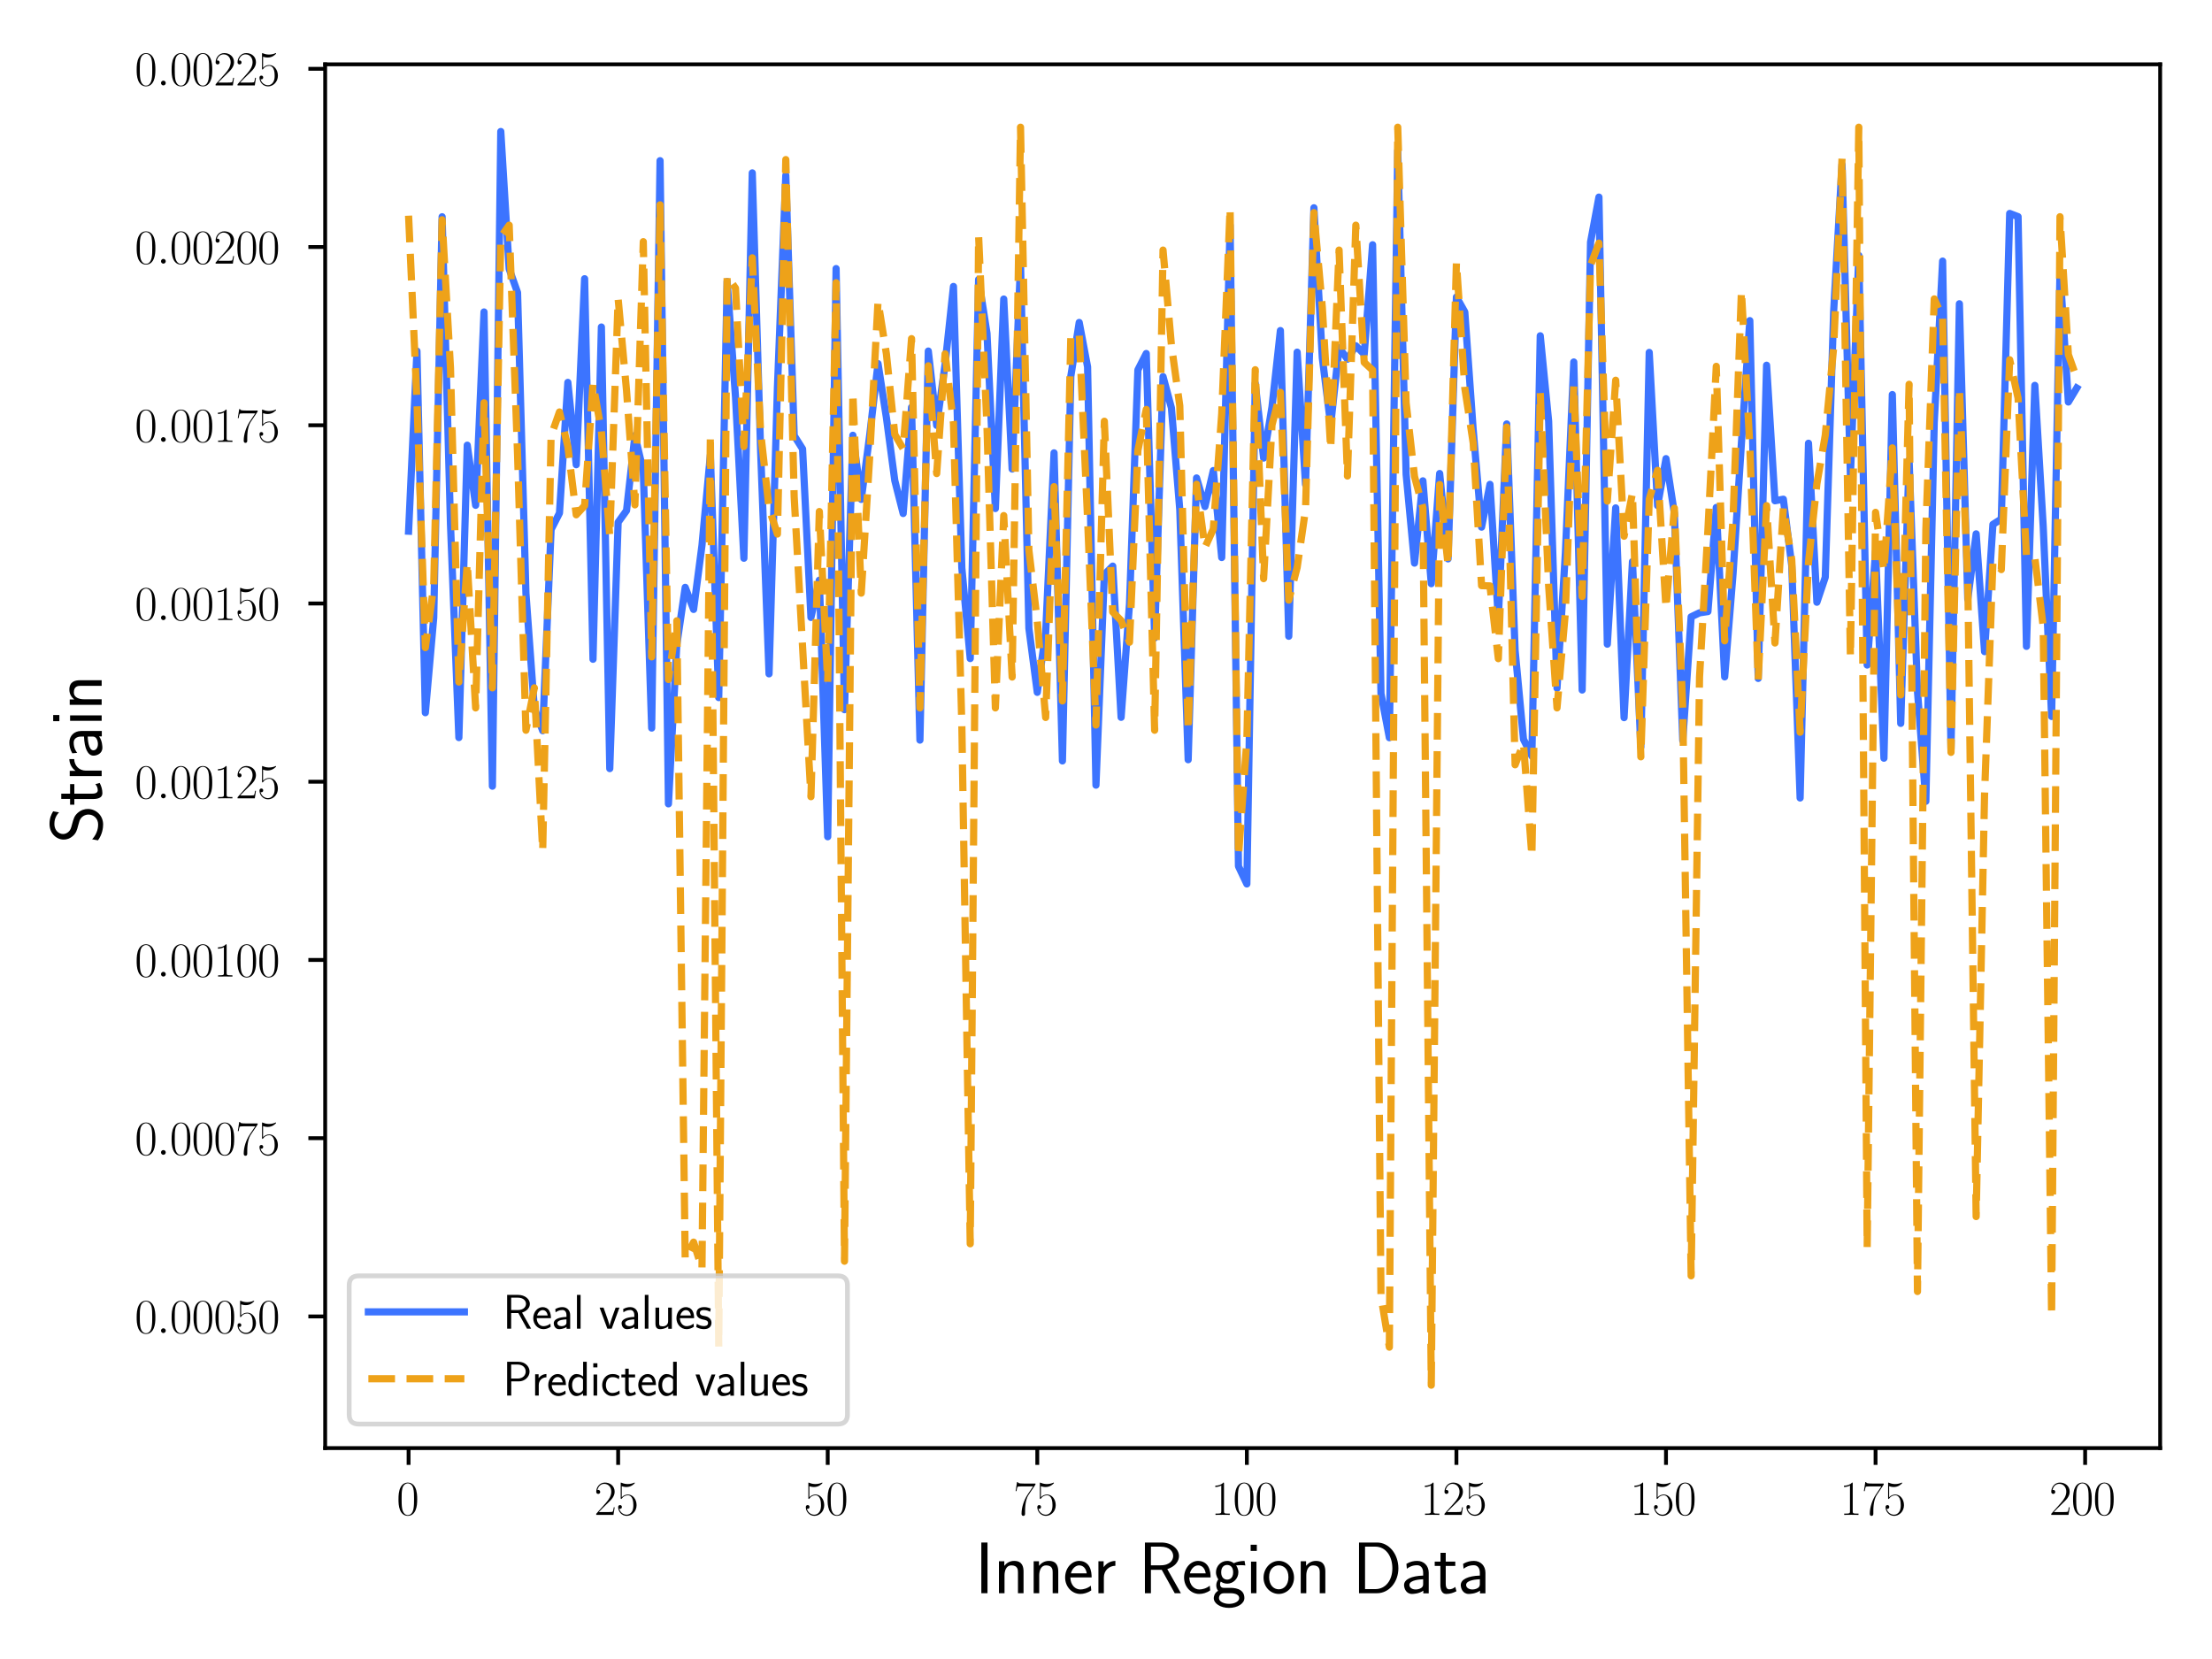 <?xml version="1.0" encoding="utf-8" standalone="no"?>
<!DOCTYPE svg PUBLIC "-//W3C//DTD SVG 1.1//EN"
  "http://www.w3.org/Graphics/SVG/1.1/DTD/svg11.dtd">
<svg xmlns:xlink="http://www.w3.org/1999/xlink" width="460.8pt" height="345.6pt" viewBox="0 0 460.8 345.6" xmlns="http://www.w3.org/2000/svg" version="1.1">
 <defs>
  <style type="text/css">*{stroke-linejoin: round; stroke-linecap: butt}</style>
 </defs>
 <g id="figure_1">
  <g id="patch_1">
   <path d="M 0 345.6 
L 460.8 345.6 
L 460.8 0 
L 0 0 
z
" style="fill: #ffffff"/>
  </g>
  <g id="axes_1">
   <g id="patch_2">
    <path d="M 67.739 301.661 
L 450 301.661 
L 450 13.396 
L 67.739 13.396 
z
" style="fill: #ffffff"/>
   </g>
   <g id="matplotlib.axis_1">
    <g id="xtick_1">
     <g id="line2d_1">
      <defs>
       <path id="mf8e18a004e" d="M 0 0 
L 0 3.5 
" style="stroke: #000000; stroke-width: 0.8"/>
      </defs>
      <g>
       <use xlink:href="#mf8e18a004e" x="85.114" y="301.661" style="stroke: #000000; stroke-width: 0.8"/>
      </g>
     </g>
     <g id="text_1">
      <!-- $\mathdefault{0}$ -->
      <g transform="translate(82.624 315.579)scale(0.1 -0.1)">
       <defs>
        <path id="CMR17-30" d="M 2688 2038 
C 2688 2430 2682 3099 2413 3613 
C 2176 4063 1798 4224 1466 4224 
C 1158 4224 768 4082 525 3620 
C 269 3137 243 2539 243 2038 
C 243 1671 250 1112 448 623 
C 723 -39 1216 -128 1466 -128 
C 1760 -128 2208 -7 2470 604 
C 2662 1048 2688 1568 2688 2038 
z
M 1466 -26 
C 1056 -26 813 328 723 816 
C 653 1196 653 1749 653 2109 
C 653 2604 653 3015 736 3407 
C 858 3954 1216 4121 1466 4121 
C 1728 4121 2067 3947 2189 3420 
C 2272 3054 2278 2623 2278 2109 
C 2278 1691 2278 1176 2202 797 
C 2067 96 1690 -26 1466 -26 
z
" transform="scale(0.016)"/>
       </defs>
       <use xlink:href="#CMR17-30" transform="scale(0.996)"/>
      </g>
     </g>
    </g>
    <g id="xtick_2">
     <g id="line2d_2">
      <g>
       <use xlink:href="#mf8e18a004e" x="128.771" y="301.661" style="stroke: #000000; stroke-width: 0.8"/>
      </g>
     </g>
     <g id="text_2">
      <!-- $\mathdefault{25}$ -->
      <g transform="translate(123.79 315.579)scale(0.1 -0.1)">
       <defs>
        <path id="CMR17-32" d="M 2669 990 
L 2554 990 
C 2490 537 2438 460 2413 422 
C 2381 371 1920 371 1830 371 
L 602 371 
C 832 620 1280 1073 1824 1596 
C 2214 1966 2669 2400 2669 3033 
C 2669 3788 2067 4224 1395 4224 
C 691 4224 262 3603 262 3027 
C 262 2777 448 2745 525 2745 
C 589 2745 781 2783 781 3007 
C 781 3206 614 3264 525 3264 
C 486 3264 448 3257 422 3244 
C 544 3788 915 4057 1306 4057 
C 1862 4057 2227 3616 2227 3033 
C 2227 2477 1901 1998 1536 1583 
L 262 147 
L 262 0 
L 2515 0 
L 2669 990 
z
" transform="scale(0.016)"/>
        <path id="CMR17-35" d="M 730 3750 
C 794 3724 1056 3641 1325 3641 
C 1920 3641 2246 3961 2432 4140 
C 2432 4191 2432 4224 2394 4224 
C 2387 4224 2374 4224 2323 4198 
C 2099 4102 1837 4032 1517 4032 
C 1325 4032 1037 4055 723 4191 
C 653 4224 640 4224 634 4224 
C 602 4224 595 4217 595 4090 
L 595 2231 
C 595 2113 595 2080 659 2080 
C 691 2080 704 2093 736 2139 
C 941 2435 1222 2560 1542 2560 
C 1766 2560 2246 2415 2246 1293 
C 2246 1087 2246 716 2054 422 
C 1894 159 1645 25 1370 25 
C 947 25 518 319 403 812 
C 429 806 480 793 506 793 
C 589 793 749 838 749 1036 
C 749 1209 627 1280 506 1280 
C 358 1280 262 1190 262 1011 
C 262 454 704 -128 1382 -128 
C 2042 -128 2669 441 2669 1267 
C 2669 2054 2170 2662 1549 2662 
C 1222 2662 947 2540 730 2304 
L 730 3750 
z
" transform="scale(0.016)"/>
       </defs>
       <use xlink:href="#CMR17-32" transform="scale(0.996)"/>
       <use xlink:href="#CMR17-35" transform="translate(45.69 0)scale(0.996)"/>
      </g>
     </g>
    </g>
    <g id="xtick_3">
     <g id="line2d_3">
      <g>
       <use xlink:href="#mf8e18a004e" x="172.428" y="301.661" style="stroke: #000000; stroke-width: 0.8"/>
      </g>
     </g>
     <g id="text_3">
      <!-- $\mathdefault{50}$ -->
      <g transform="translate(167.447 315.579)scale(0.1 -0.1)">
       <use xlink:href="#CMR17-35" transform="scale(0.996)"/>
       <use xlink:href="#CMR17-30" transform="translate(45.69 0)scale(0.996)"/>
      </g>
     </g>
    </g>
    <g id="xtick_4">
     <g id="line2d_4">
      <g>
       <use xlink:href="#mf8e18a004e" x="216.086" y="301.661" style="stroke: #000000; stroke-width: 0.8"/>
      </g>
     </g>
     <g id="text_4">
      <!-- $\mathdefault{75}$ -->
      <g transform="translate(211.104 315.579)scale(0.1 -0.1)">
       <defs>
        <path id="CMR17-37" d="M 2886 3955 
L 2886 4096 
L 1382 4096 
C 634 4096 621 4166 595 4288 
L 480 4288 
L 294 3104 
L 410 3104 
C 429 3226 474 3552 550 3673 
C 589 3724 1062 3724 1171 3724 
L 2579 3724 
L 1869 2670 
C 1395 1961 1069 1003 1069 166 
C 1069 89 1069 -128 1299 -128 
C 1530 -128 1530 89 1530 172 
L 1530 466 
C 1530 1514 1709 2204 2003 2644 
L 2886 3955 
z
" transform="scale(0.016)"/>
       </defs>
       <use xlink:href="#CMR17-37" transform="scale(0.996)"/>
       <use xlink:href="#CMR17-35" transform="translate(45.69 0)scale(0.996)"/>
      </g>
     </g>
    </g>
    <g id="xtick_5">
     <g id="line2d_5">
      <g>
       <use xlink:href="#mf8e18a004e" x="259.743" y="301.661" style="stroke: #000000; stroke-width: 0.8"/>
      </g>
     </g>
     <g id="text_5">
      <!-- $\mathdefault{100}$ -->
      <g transform="translate(252.271 315.579)scale(0.1 -0.1)">
       <defs>
        <path id="CMR17-31" d="M 1702 4083 
C 1702 4217 1696 4224 1606 4224 
C 1357 3927 979 3833 621 3820 
C 602 3820 570 3820 563 3808 
C 557 3795 557 3782 557 3648 
C 755 3648 1088 3686 1344 3839 
L 1344 467 
C 1344 243 1331 166 781 166 
L 589 166 
L 589 0 
C 896 6 1216 12 1523 12 
C 1830 12 2150 6 2458 0 
L 2458 166 
L 2266 166 
C 1715 166 1702 236 1702 467 
L 1702 4083 
z
" transform="scale(0.016)"/>
       </defs>
       <use xlink:href="#CMR17-31" transform="scale(0.996)"/>
       <use xlink:href="#CMR17-30" transform="translate(45.69 0)scale(0.996)"/>
       <use xlink:href="#CMR17-30" transform="translate(91.381 0)scale(0.996)"/>
      </g>
     </g>
    </g>
    <g id="xtick_6">
     <g id="line2d_6">
      <g>
       <use xlink:href="#mf8e18a004e" x="303.4" y="301.661" style="stroke: #000000; stroke-width: 0.8"/>
      </g>
     </g>
     <g id="text_6">
      <!-- $\mathdefault{125}$ -->
      <g transform="translate(295.928 315.579)scale(0.1 -0.1)">
       <use xlink:href="#CMR17-31" transform="scale(0.996)"/>
       <use xlink:href="#CMR17-32" transform="translate(45.69 0)scale(0.996)"/>
       <use xlink:href="#CMR17-35" transform="translate(91.381 0)scale(0.996)"/>
      </g>
     </g>
    </g>
    <g id="xtick_7">
     <g id="line2d_7">
      <g>
       <use xlink:href="#mf8e18a004e" x="347.057" y="301.661" style="stroke: #000000; stroke-width: 0.8"/>
      </g>
     </g>
     <g id="text_7">
      <!-- $\mathdefault{150}$ -->
      <g transform="translate(339.585 315.579)scale(0.1 -0.1)">
       <use xlink:href="#CMR17-31" transform="scale(0.996)"/>
       <use xlink:href="#CMR17-35" transform="translate(45.69 0)scale(0.996)"/>
       <use xlink:href="#CMR17-30" transform="translate(91.381 0)scale(0.996)"/>
      </g>
     </g>
    </g>
    <g id="xtick_8">
     <g id="line2d_8">
      <g>
       <use xlink:href="#mf8e18a004e" x="390.714" y="301.661" style="stroke: #000000; stroke-width: 0.8"/>
      </g>
     </g>
     <g id="text_8">
      <!-- $\mathdefault{175}$ -->
      <g transform="translate(383.242 315.579)scale(0.1 -0.1)">
       <use xlink:href="#CMR17-31" transform="scale(0.996)"/>
       <use xlink:href="#CMR17-37" transform="translate(45.69 0)scale(0.996)"/>
       <use xlink:href="#CMR17-35" transform="translate(91.381 0)scale(0.996)"/>
      </g>
     </g>
    </g>
    <g id="xtick_9">
     <g id="line2d_9">
      <g>
       <use xlink:href="#mf8e18a004e" x="434.371" y="301.661" style="stroke: #000000; stroke-width: 0.8"/>
      </g>
     </g>
     <g id="text_9">
      <!-- $\mathdefault{200}$ -->
      <g transform="translate(426.899 315.579)scale(0.1 -0.1)">
       <use xlink:href="#CMR17-32" transform="scale(0.996)"/>
       <use xlink:href="#CMR17-30" transform="translate(45.69 0)scale(0.996)"/>
       <use xlink:href="#CMR17-30" transform="translate(91.381 0)scale(0.996)"/>
      </g>
     </g>
    </g>
    <g id="text_10">
     <!-- Inner Region Data -->
     <g transform="translate(203.098 331.894)scale(0.15 -0.15)">
      <defs>
       <path id="CMSS17-49" d="M 1094 4416 
L 557 4416 
L 557 0 
L 1094 0 
L 1094 4416 
z
" transform="scale(0.016)"/>
       <path id="CMSS17-6e" d="M 2618 1878 
C 2618 2283 2522 2816 1798 2816 
C 1389 2816 1120 2604 941 2386 
L 941 2783 
L 474 2783 
L 474 0 
L 960 0 
L 960 1556 
C 960 1962 1114 2425 1549 2425 
C 2112 2425 2131 2045 2131 1826 
L 2131 0 
L 2618 0 
L 2618 1878 
z
" transform="scale(0.016)"/>
       <path id="CMSS17-65" d="M 2502 1375 
C 2502 1587 2490 2001 2285 2347 
C 2061 2713 1696 2816 1421 2816 
C 755 2816 192 2184 192 1363 
C 192 579 774 -64 1510 -64 
C 1798 -64 2150 19 2470 249 
C 2470 275 2458 414 2451 421 
C 2451 433 2432 629 2432 655 
C 2125 408 1773 326 1517 326 
C 1107 326 666 667 646 1375 
L 2502 1375 
z
M 698 1728 
C 781 2086 1062 2425 1421 2425 
C 1517 2425 1965 2412 2080 1728 
L 698 1728 
z
" transform="scale(0.016)"/>
       <path id="CMSS17-72" d="M 954 1369 
C 954 1974 1395 2379 1958 2392 
L 1958 2816 
C 1549 2809 1165 2604 934 2270 
L 934 2783 
L 480 2783 
L 480 0 
L 954 0 
L 954 1369 
z
" transform="scale(0.016)"/>
       <path id="CMSS17-52" d="M 2522 2099 
L 2534 2105 
C 3533 2450 3539 3125 3539 3244 
C 3539 3838 2925 4416 2003 4416 
L 570 4416 
L 570 0 
L 1094 0 
L 1094 2041 
L 2035 2041 
L 3168 0 
L 3706 0 
L 2522 2099 
z
M 1094 2432 
L 1094 4057 
L 1933 4057 
C 2746 4057 3034 3607 3034 3244 
C 3034 2907 2778 2432 1933 2432 
L 1094 2432 
z
" transform="scale(0.016)"/>
       <path id="CMSS17-67" d="M 2848 2816 
C 2483 2809 2170 2739 1914 2617 
C 1702 2783 1485 2816 1338 2816 
C 781 2816 358 2356 358 1824 
C 358 1481 550 1222 563 1209 
C 448 1049 384 876 384 684 
C 384 460 474 300 544 211 
C 211 6 166 -308 166 -429 
C 166 -896 749 -1280 1498 -1280 
C 2253 -1280 2835 -896 2835 -423 
C 2835 460 1856 467 1587 467 
L 1069 467 
C 973 467 717 467 717 793 
C 717 921 774 1004 781 1011 
C 877 940 1075 832 1338 832 
C 1869 832 2310 1279 2310 1824 
C 2310 2128 2170 2349 2112 2425 
L 2131 2425 
C 2150 2425 2419 2444 2515 2444 
C 2720 2444 2739 2438 2918 2419 
L 2848 2816 
z
M 1338 1184 
C 1120 1184 813 1317 813 1824 
C 813 2375 1165 2463 1331 2463 
C 1549 2463 1856 2330 1856 1824 
C 1856 1272 1504 1184 1338 1184 
z
M 1581 0 
C 1734 0 2381 0 2381 -436 
C 2381 -711 1984 -928 1504 -928 
C 1018 -928 621 -717 621 -429 
C 621 -397 621 0 1062 0 
L 1581 0 
z
" transform="scale(0.016)"/>
       <path id="CMSS17-69" d="M 979 4224 
L 442 4224 
L 442 3686 
L 979 3686 
L 979 4224 
z
M 947 2752 
L 474 2752 
L 474 0 
L 947 0 
L 947 2752 
z
" transform="scale(0.016)"/>
       <path id="CMSS17-6f" d="M 2829 1356 
C 2829 2175 2221 2816 1504 2816 
C 768 2816 173 2156 173 1356 
C 173 544 787 -64 1498 -64 
C 2227 -64 2829 563 2829 1356 
z
M 1504 339 
C 1050 339 659 710 659 1407 
C 659 2150 1114 2425 1498 2425 
C 1914 2425 2342 2124 2342 1407 
C 2342 684 1926 339 1504 339 
z
" transform="scale(0.016)"/>
       <path id="CMSS17-44" d="M 570 4416 
L 570 0 
L 2144 0 
C 3194 0 4000 981 4000 2169 
C 4000 3396 3194 4416 2144 4416 
L 570 4416 
z
M 1094 358 
L 1094 4057 
L 2003 4057 
C 2861 4057 3475 3275 3475 2169 
C 3475 1108 2867 358 2003 358 
L 1094 358 
z
" transform="scale(0.016)"/>
       <path id="CMSS17-61" d="M 2406 1789 
C 2406 2399 1978 2816 1402 2816 
C 1120 2816 813 2764 461 2559 
L 499 2133 
C 659 2250 934 2438 1395 2438 
C 1722 2438 1920 2185 1920 1782 
L 1920 1536 
C 896 1504 256 1209 256 711 
C 256 452 416 -64 947 -64 
C 1043 -64 1562 -52 1933 224 
L 1933 -13 
L 2406 -13 
L 2406 1789 
z
M 1920 824 
C 1920 711 1920 559 1728 446 
C 1562 339 1350 326 1261 326 
C 941 326 723 503 723 723 
C 723 1165 1722 1209 1920 1216 
L 1920 824 
z
" transform="scale(0.016)"/>
       <path id="CMSS17-74" d="M 1069 2380 
L 1901 2380 
L 1901 2752 
L 1069 2752 
L 1069 3520 
L 614 3520 
L 614 2752 
L 109 2752 
L 109 2380 
L 602 2380 
L 602 751 
C 602 384 685 -64 1107 -64 
C 1427 -64 1722 25 2003 172 
L 1901 551 
C 1747 416 1562 339 1363 339 
C 1082 339 1069 699 1069 860 
L 1069 2380 
z
" transform="scale(0.016)"/>
      </defs>
      <use xlink:href="#CMSS17-49" transform="scale(0.996)"/>
      <use xlink:href="#CMSS17-6e" transform="translate(25.784 0)scale(0.996)"/>
      <use xlink:href="#CMSS17-6e" transform="translate(73.989 0)scale(0.996)"/>
      <use xlink:href="#CMSS17-65" transform="translate(122.194 0)scale(0.996)"/>
      <use xlink:href="#CMSS17-72" transform="translate(163.833 0)scale(0.996)"/>
      <use xlink:href="#CMSS17-52" transform="translate(226.972 0)scale(0.996)"/>
      <use xlink:href="#CMSS17-65" transform="translate(287.388 0)scale(0.996)"/>
      <use xlink:href="#CMSS17-67" transform="translate(329.026 0)scale(0.996)"/>
      <use xlink:href="#CMSS17-69" transform="translate(375.87 0)scale(0.996)"/>
      <use xlink:href="#CMSS17-6f" transform="translate(398.051 0)scale(0.996)"/>
      <use xlink:href="#CMSS17-6e" transform="translate(444.894 0)scale(0.996)"/>
      <use xlink:href="#CMSS17-44" transform="translate(524.329 0)scale(0.996)"/>
      <use xlink:href="#CMSS17-61" transform="translate(591.871 0)scale(0.996)"/>
      <use xlink:href="#CMSS17-74" transform="translate(636.793 0)scale(0.996)"/>
      <use xlink:href="#CMSS17-61" transform="translate(670.625 0)scale(0.996)"/>
     </g>
    </g>
   </g>
   <g id="matplotlib.axis_2">
    <g id="ytick_1">
     <g id="line2d_10">
      <defs>
       <path id="m1700a006cd" d="M 0 0 
L -3.5 0 
" style="stroke: #000000; stroke-width: 0.8"/>
      </defs>
      <g>
       <use xlink:href="#m1700a006cd" x="67.739" y="274.234" style="stroke: #000000; stroke-width: 0.8"/>
      </g>
     </g>
     <g id="text_11">
      <!-- $\mathdefault{0.00050}$ -->
      <g transform="translate(28.083 277.693)scale(0.1 -0.1)">
       <defs>
        <path id="CMMI12-3a" d="M 1178 307 
C 1178 492 1024 620 870 620 
C 685 620 557 467 557 313 
C 557 128 710 0 864 0 
C 1050 0 1178 153 1178 307 
z
" transform="scale(0.016)"/>
       </defs>
       <use xlink:href="#CMR17-30" transform="scale(0.996)"/>
       <use xlink:href="#CMMI12-3a" transform="translate(45.69 0)scale(0.996)"/>
       <use xlink:href="#CMR17-30" transform="translate(72.788 0)scale(0.996)"/>
       <use xlink:href="#CMR17-30" transform="translate(118.478 0)scale(0.996)"/>
       <use xlink:href="#CMR17-30" transform="translate(164.169 0)scale(0.996)"/>
       <use xlink:href="#CMR17-35" transform="translate(209.859 0)scale(0.996)"/>
       <use xlink:href="#CMR17-30" transform="translate(255.55 0)scale(0.996)"/>
      </g>
     </g>
    </g>
    <g id="ytick_2">
     <g id="line2d_11">
      <g>
       <use xlink:href="#m1700a006cd" x="67.739" y="237.105" style="stroke: #000000; stroke-width: 0.8"/>
      </g>
     </g>
     <g id="text_12">
      <!-- $\mathdefault{0.00075}$ -->
      <g transform="translate(28.083 240.564)scale(0.1 -0.1)">
       <use xlink:href="#CMR17-30" transform="scale(0.996)"/>
       <use xlink:href="#CMMI12-3a" transform="translate(45.69 0)scale(0.996)"/>
       <use xlink:href="#CMR17-30" transform="translate(72.788 0)scale(0.996)"/>
       <use xlink:href="#CMR17-30" transform="translate(118.478 0)scale(0.996)"/>
       <use xlink:href="#CMR17-30" transform="translate(164.169 0)scale(0.996)"/>
       <use xlink:href="#CMR17-37" transform="translate(209.859 0)scale(0.996)"/>
       <use xlink:href="#CMR17-35" transform="translate(255.55 0)scale(0.996)"/>
      </g>
     </g>
    </g>
    <g id="ytick_3">
     <g id="line2d_12">
      <g>
       <use xlink:href="#m1700a006cd" x="67.739" y="199.976" style="stroke: #000000; stroke-width: 0.8"/>
      </g>
     </g>
     <g id="text_13">
      <!-- $\mathdefault{0.00100}$ -->
      <g transform="translate(28.083 203.435)scale(0.1 -0.1)">
       <use xlink:href="#CMR17-30" transform="scale(0.996)"/>
       <use xlink:href="#CMMI12-3a" transform="translate(45.69 0)scale(0.996)"/>
       <use xlink:href="#CMR17-30" transform="translate(72.788 0)scale(0.996)"/>
       <use xlink:href="#CMR17-30" transform="translate(118.478 0)scale(0.996)"/>
       <use xlink:href="#CMR17-31" transform="translate(164.169 0)scale(0.996)"/>
       <use xlink:href="#CMR17-30" transform="translate(209.859 0)scale(0.996)"/>
       <use xlink:href="#CMR17-30" transform="translate(255.55 0)scale(0.996)"/>
      </g>
     </g>
    </g>
    <g id="ytick_4">
     <g id="line2d_13">
      <g>
       <use xlink:href="#m1700a006cd" x="67.739" y="162.847" style="stroke: #000000; stroke-width: 0.8"/>
      </g>
     </g>
     <g id="text_14">
      <!-- $\mathdefault{0.00125}$ -->
      <g transform="translate(28.083 166.306)scale(0.1 -0.1)">
       <use xlink:href="#CMR17-30" transform="scale(0.996)"/>
       <use xlink:href="#CMMI12-3a" transform="translate(45.69 0)scale(0.996)"/>
       <use xlink:href="#CMR17-30" transform="translate(72.788 0)scale(0.996)"/>
       <use xlink:href="#CMR17-30" transform="translate(118.478 0)scale(0.996)"/>
       <use xlink:href="#CMR17-31" transform="translate(164.169 0)scale(0.996)"/>
       <use xlink:href="#CMR17-32" transform="translate(209.859 0)scale(0.996)"/>
       <use xlink:href="#CMR17-35" transform="translate(255.55 0)scale(0.996)"/>
      </g>
     </g>
    </g>
    <g id="ytick_5">
     <g id="line2d_14">
      <g>
       <use xlink:href="#m1700a006cd" x="67.739" y="125.718" style="stroke: #000000; stroke-width: 0.8"/>
      </g>
     </g>
     <g id="text_15">
      <!-- $\mathdefault{0.00150}$ -->
      <g transform="translate(28.083 129.177)scale(0.1 -0.1)">
       <use xlink:href="#CMR17-30" transform="scale(0.996)"/>
       <use xlink:href="#CMMI12-3a" transform="translate(45.69 0)scale(0.996)"/>
       <use xlink:href="#CMR17-30" transform="translate(72.788 0)scale(0.996)"/>
       <use xlink:href="#CMR17-30" transform="translate(118.478 0)scale(0.996)"/>
       <use xlink:href="#CMR17-31" transform="translate(164.169 0)scale(0.996)"/>
       <use xlink:href="#CMR17-35" transform="translate(209.859 0)scale(0.996)"/>
       <use xlink:href="#CMR17-30" transform="translate(255.55 0)scale(0.996)"/>
      </g>
     </g>
    </g>
    <g id="ytick_6">
     <g id="line2d_15">
      <g>
       <use xlink:href="#m1700a006cd" x="67.739" y="88.589" style="stroke: #000000; stroke-width: 0.8"/>
      </g>
     </g>
     <g id="text_16">
      <!-- $\mathdefault{0.00175}$ -->
      <g transform="translate(28.083 92.048)scale(0.1 -0.1)">
       <use xlink:href="#CMR17-30" transform="scale(0.996)"/>
       <use xlink:href="#CMMI12-3a" transform="translate(45.69 0)scale(0.996)"/>
       <use xlink:href="#CMR17-30" transform="translate(72.788 0)scale(0.996)"/>
       <use xlink:href="#CMR17-30" transform="translate(118.478 0)scale(0.996)"/>
       <use xlink:href="#CMR17-31" transform="translate(164.169 0)scale(0.996)"/>
       <use xlink:href="#CMR17-37" transform="translate(209.859 0)scale(0.996)"/>
       <use xlink:href="#CMR17-35" transform="translate(255.55 0)scale(0.996)"/>
      </g>
     </g>
    </g>
    <g id="ytick_7">
     <g id="line2d_16">
      <g>
       <use xlink:href="#m1700a006cd" x="67.739" y="51.46" style="stroke: #000000; stroke-width: 0.8"/>
      </g>
     </g>
     <g id="text_17">
      <!-- $\mathdefault{0.00200}$ -->
      <g transform="translate(28.083 54.919)scale(0.1 -0.1)">
       <use xlink:href="#CMR17-30" transform="scale(0.996)"/>
       <use xlink:href="#CMMI12-3a" transform="translate(45.69 0)scale(0.996)"/>
       <use xlink:href="#CMR17-30" transform="translate(72.788 0)scale(0.996)"/>
       <use xlink:href="#CMR17-30" transform="translate(118.478 0)scale(0.996)"/>
       <use xlink:href="#CMR17-32" transform="translate(164.169 0)scale(0.996)"/>
       <use xlink:href="#CMR17-30" transform="translate(209.859 0)scale(0.996)"/>
       <use xlink:href="#CMR17-30" transform="translate(255.55 0)scale(0.996)"/>
      </g>
     </g>
    </g>
    <g id="ytick_8">
     <g id="line2d_17">
      <g>
       <use xlink:href="#m1700a006cd" x="67.739" y="14.331" style="stroke: #000000; stroke-width: 0.8"/>
      </g>
     </g>
     <g id="text_18">
      <!-- $\mathdefault{0.00225}$ -->
      <g transform="translate(28.083 17.79)scale(0.1 -0.1)">
       <use xlink:href="#CMR17-30" transform="scale(0.996)"/>
       <use xlink:href="#CMMI12-3a" transform="translate(45.69 0)scale(0.996)"/>
       <use xlink:href="#CMR17-30" transform="translate(72.788 0)scale(0.996)"/>
       <use xlink:href="#CMR17-30" transform="translate(118.478 0)scale(0.996)"/>
       <use xlink:href="#CMR17-32" transform="translate(164.169 0)scale(0.996)"/>
       <use xlink:href="#CMR17-32" transform="translate(209.859 0)scale(0.996)"/>
       <use xlink:href="#CMR17-35" transform="translate(255.55 0)scale(0.996)"/>
      </g>
     </g>
    </g>
    <g id="text_19">
     <!-- Strain -->
     <g transform="translate(21.178 175.698)rotate(-90)scale(0.15 -0.15)">
      <defs>
       <path id="CMSS17-53" d="M 2797 4230 
C 2515 4396 2208 4544 1690 4544 
C 864 4544 333 3934 333 3309 
C 333 3064 403 2787 653 2504 
C 902 2220 1184 2143 1542 2053 
C 1690 2014 1939 1943 1984 1924 
C 2342 1782 2515 1454 2515 1144 
C 2515 738 2202 307 1645 307 
C 1453 307 890 339 358 829 
L 269 320 
C 794 -64 1363 -128 1651 -128 
C 2438 -128 3002 494 3002 1202 
C 3002 1460 2925 1789 2656 2092 
C 2394 2381 2163 2446 1638 2588 
C 1338 2665 1146 2717 986 2916 
C 877 3058 819 3193 819 3367 
C 819 3728 1126 4121 1690 4121 
C 1971 4121 2336 4063 2707 3715 
L 2797 4230 
z
" transform="scale(0.016)"/>
      </defs>
      <use xlink:href="#CMSS17-53" transform="scale(0.996)"/>
      <use xlink:href="#CMSS17-74" transform="translate(52.049 0)scale(0.996)"/>
      <use xlink:href="#CMSS17-72" transform="translate(85.88 0)scale(0.996)"/>
      <use xlink:href="#CMSS17-61" transform="translate(117.79 0)scale(0.996)"/>
      <use xlink:href="#CMSS17-69" transform="translate(162.712 0)scale(0.996)"/>
      <use xlink:href="#CMSS17-6e" transform="translate(184.892 0)scale(0.996)"/>
     </g>
    </g>
   </g>
   <g id="line2d_18">
    <path d="M 85.114 110.657 
L 86.861 73.139 
L 88.607 148.47 
L 90.353 128.666 
L 92.1 45.156 
L 93.846 109.24 
L 95.592 153.65 
L 97.338 92.74 
L 99.085 105.257 
L 100.831 64.99 
L 102.577 163.774 
L 104.323 27.396 
L 106.07 56.019 
L 107.816 60.947 
L 109.562 123.616 
L 111.309 147.551 
L 113.055 152.221 
L 114.801 110.315 
L 116.547 106.884 
L 118.294 79.664 
L 120.04 96.805 
L 121.786 58.065 
L 123.533 137.335 
L 125.279 68.126 
L 127.025 160.111 
L 128.771 108.794 
L 130.518 106.363 
L 132.264 90.716 
L 134.01 98.149 
L 135.757 151.667 
L 137.503 33.476 
L 139.249 167.456 
L 140.995 134.264 
L 142.742 122.358 
L 144.488 126.954 
L 146.234 113.607 
L 147.981 94.818 
L 149.727 145.321 
L 151.473 58.655 
L 153.219 82.682 
L 154.966 116.291 
L 156.712 36.018 
L 158.458 94.121 
L 160.205 140.373 
L 161.951 80.743 
L 163.697 36.527 
L 165.443 90.749 
L 167.19 93.522 
L 168.936 128.624 
L 170.682 120.866 
L 172.428 174.307 
L 174.175 55.952 
L 175.921 147.837 
L 177.667 90.676 
L 179.414 104.027 
L 181.16 90.776 
L 182.906 75.746 
L 184.652 86.993 
L 186.399 100.104 
L 188.145 106.974 
L 189.891 84.84 
L 191.638 154.176 
L 193.384 73.133 
L 195.13 88.615 
L 196.876 75.929 
L 198.623 59.675 
L 200.369 118.315 
L 202.115 137.185 
L 203.862 58.216 
L 205.608 69.434 
L 207.354 105.933 
L 209.1 62.298 
L 210.847 97.705 
L 212.593 54.96 
L 214.339 130.896 
L 216.086 144.223 
L 217.832 131.783 
L 219.578 94.34 
L 221.324 158.512 
L 223.071 78.393 
L 224.817 67.174 
L 226.563 76.425 
L 228.31 163.559 
L 230.056 119.688 
L 231.802 117.933 
L 233.548 149.432 
L 235.295 125.811 
L 237.041 77.065 
L 238.787 73.643 
L 240.533 132.893 
L 242.28 78.455 
L 244.026 84.973 
L 245.772 106.211 
L 247.519 158.261 
L 249.265 99.568 
L 251.011 105.523 
L 252.757 98.029 
L 254.504 116.14 
L 256.25 46.92 
L 257.996 180.455 
L 259.743 184.142 
L 261.489 79.873 
L 263.235 95.421 
L 264.981 84.751 
L 266.728 68.864 
L 268.474 132.542 
L 270.22 73.364 
L 271.967 100.926 
L 273.713 43.287 
L 275.459 74.521 
L 277.205 88.507 
L 278.952 72.406 
L 280.698 74.832 
L 282.444 72.028 
L 284.191 73.794 
L 285.937 50.988 
L 287.683 144.487 
L 289.429 153.677 
L 291.176 31.345 
L 292.922 98.791 
L 294.668 117.305 
L 296.415 100.17 
L 298.161 121.595 
L 299.907 98.641 
L 301.653 116.426 
L 303.4 61.87 
L 305.146 64.995 
L 306.892 89.526 
L 308.638 109.809 
L 310.385 100.904 
L 312.131 128.844 
L 313.877 88.317 
L 315.624 135.476 
L 317.37 154.019 
L 319.116 157.512 
L 320.862 69.95 
L 322.609 87.748 
L 324.355 143.364 
L 326.101 115.179 
L 327.848 75.412 
L 329.594 143.742 
L 331.34 50.445 
L 333.086 41.063 
L 334.833 134.192 
L 336.579 105.806 
L 338.325 149.495 
L 340.072 116.994 
L 341.818 155.603 
L 343.564 73.417 
L 345.31 105.328 
L 347.057 95.544 
L 348.803 106.971 
L 350.549 154.261 
L 352.296 128.498 
L 354.042 127.662 
L 355.788 127.401 
L 357.534 105.715 
L 359.281 141.003 
L 361.027 119.501 
L 362.773 92.271 
L 364.519 66.794 
L 366.266 141.322 
L 368.012 76.088 
L 369.758 104.317 
L 371.505 103.995 
L 373.251 117.787 
L 374.997 166.23 
L 376.743 92.335 
L 378.49 125.454 
L 380.236 120.25 
L 381.982 64.892 
L 383.729 34.274 
L 385.475 99.087 
L 387.221 53.209 
L 388.967 138.533 
L 390.714 114.905 
L 392.46 157.944 
L 394.206 82.196 
L 395.953 150.696 
L 397.699 95.843 
L 399.445 143.979 
L 401.191 166.921 
L 402.938 88.007 
L 404.684 54.394 
L 406.43 155.975 
L 408.177 63.28 
L 409.923 124.815 
L 411.669 111.211 
L 413.415 135.744 
L 415.162 109.245 
L 416.908 108.127 
L 418.654 44.466 
L 420.401 45.131 
L 422.147 134.649 
L 423.893 80.282 
L 425.639 109.669 
L 427.386 149.249 
L 429.132 56.403 
L 430.878 83.743 
L 432.624 80.836 
L 432.624 80.836 
" clip-path="url(#p5e48033646)" style="fill: none; stroke: #3c74ff; stroke-width: 1.5; stroke-linecap: square"/>
   </g>
   <g id="line2d_19">
    <path d="M 85.114 44.93 
L 86.861 83.628 
L 88.607 134.911 
L 90.353 121.999 
L 92.1 45.783 
L 93.846 76.678 
L 95.592 142.08 
L 97.338 117.251 
L 99.085 147.466 
L 100.831 83.91 
L 102.577 143.288 
L 104.323 49.383 
L 106.07 46.909 
L 107.816 94.575 
L 109.562 152.123 
L 111.309 143.288 
L 113.055 177.222 
L 114.801 90.779 
L 116.547 85.821 
L 118.294 93.012 
L 120.04 107.238 
L 121.786 105.335 
L 123.533 79.918 
L 125.279 89.824 
L 127.025 111.706 
L 128.771 62.267 
L 130.518 81.361 
L 132.264 105.175 
L 134.01 50.344 
L 135.757 136.838 
L 137.503 42.67 
L 139.249 141.546 
L 140.995 129.322 
L 142.742 262.307 
L 144.488 258.762 
L 146.234 264.28 
L 147.981 90.631 
L 149.727 280.516 
L 151.473 57.541 
L 153.219 60.039 
L 154.966 93.012 
L 156.712 53.712 
L 158.458 90.09 
L 160.205 105.869 
L 161.951 111.249 
L 163.697 33.245 
L 165.443 103.518 
L 168.936 165.969 
L 170.682 106.559 
L 172.428 142.08 
L 174.175 58.895 
L 175.921 262.732 
L 177.667 81.861 
L 179.414 123.563 
L 181.16 95.349 
L 182.906 62.798 
L 184.652 73.715 
L 186.399 90.496 
L 188.145 93.492 
L 189.891 70.546 
L 191.638 147.475 
L 193.384 76.207 
L 195.13 98.653 
L 196.876 73.715 
L 198.623 88.129 
L 200.369 151.042 
L 202.115 259.102 
L 203.862 49.181 
L 205.608 88.968 
L 207.354 147.466 
L 209.1 107.409 
L 210.847 141.039 
L 212.593 26.499 
L 214.339 114.627 
L 216.086 129.374 
L 217.832 149.46 
L 219.578 101.38 
L 221.324 146.015 
L 223.071 70.178 
L 224.817 69.628 
L 226.563 108.088 
L 228.31 151.035 
L 230.056 87.754 
L 231.802 127.489 
L 233.548 129.275 
L 235.295 133.78 
L 237.041 93.831 
L 238.787 85.293 
L 240.533 152.123 
L 242.28 52.098 
L 244.026 71.883 
L 245.772 84.558 
L 247.519 152.123 
L 249.265 100.882 
L 251.011 114.04 
L 252.757 110.203 
L 254.504 86.221 
L 256.25 43.384 
L 257.996 178.341 
L 259.743 154.179 
L 261.489 77.023 
L 263.235 120.544 
L 264.981 88.517 
L 266.728 81.731 
L 268.474 125.013 
L 270.22 118.222 
L 271.967 106.122 
L 273.713 44.296 
L 275.459 63.998 
L 277.205 93.492 
L 278.952 52.098 
L 280.698 99.163 
L 282.444 46.909 
L 284.191 75.493 
L 285.937 77.112 
L 287.683 269.986 
L 289.429 280.636 
L 291.176 26.499 
L 292.922 83.91 
L 294.668 99.26 
L 296.415 105.78 
L 298.161 288.558 
L 299.907 100.931 
L 301.653 117.646 
L 303.4 54.633 
L 305.146 80.847 
L 306.892 92.266 
L 308.638 121.999 
L 310.385 122.055 
L 312.131 137.207 
L 313.877 88.968 
L 315.624 159.321 
L 317.37 154.863 
L 319.116 178.341 
L 320.862 81.861 
L 322.609 121.999 
L 324.355 147.466 
L 326.101 127.489 
L 327.848 80.229 
L 329.594 124.254 
L 331.34 55.278 
L 333.086 50.639 
L 334.833 104.394 
L 336.579 79.211 
L 338.325 111.706 
L 340.072 102.718 
L 341.818 157.664 
L 343.564 104.001 
L 345.31 97.985 
L 347.057 126.699 
L 348.803 105.869 
L 350.549 147.475 
L 352.296 265.772 
L 354.042 141.039 
L 355.788 110.428 
L 357.534 76.313 
L 359.281 133.492 
L 361.027 108.034 
L 362.773 60.603 
L 364.519 92.895 
L 366.266 141.546 
L 368.012 105.335 
L 369.758 133.944 
L 371.505 105.78 
L 373.251 116.546 
L 374.997 152.54 
L 376.743 117.146 
L 378.49 100.779 
L 380.236 90.66 
L 381.982 72.432 
L 383.729 33.021 
L 385.475 136.825 
L 387.221 26.499 
L 388.967 259.835 
L 390.714 106.732 
L 392.46 118.911 
L 394.206 93.303 
L 395.953 144.758 
L 397.699 80.057 
L 399.445 269.041 
L 401.191 110.311 
L 402.938 62.267 
L 404.684 66.118 
L 406.43 156.732 
L 408.177 81.022 
L 409.923 120.544 
L 411.669 253.43 
L 413.415 165.709 
L 415.162 117.001 
L 416.908 118.655 
L 418.654 74.947 
L 420.401 82.938 
L 422.147 115.828 
L 423.893 116.112 
L 425.639 130.568 
L 427.386 274.034 
L 429.132 45.147 
L 430.878 73.864 
L 432.624 78.78 
L 432.624 78.78 
" clip-path="url(#p5e48033646)" style="fill: none; stroke-dasharray: 5.55,2.4; stroke-dashoffset: 0; stroke: #eea219; stroke-width: 1.5"/>
   </g>
   <g id="patch_3">
    <path d="M 67.739 301.661 
L 67.739 13.396 
" style="fill: none; stroke: #000000; stroke-width: 0.8; stroke-linejoin: miter; stroke-linecap: square"/>
   </g>
   <g id="patch_4">
    <path d="M 450 301.661 
L 450 13.396 
" style="fill: none; stroke: #000000; stroke-width: 0.8; stroke-linejoin: miter; stroke-linecap: square"/>
   </g>
   <g id="patch_5">
    <path d="M 67.739 301.661 
L 450 301.661 
" style="fill: none; stroke: #000000; stroke-width: 0.8; stroke-linejoin: miter; stroke-linecap: square"/>
   </g>
   <g id="patch_6">
    <path d="M 67.739 13.396 
L 450 13.396 
" style="fill: none; stroke: #000000; stroke-width: 0.8; stroke-linejoin: miter; stroke-linecap: square"/>
   </g>
   <g id="legend_1">
    <g id="patch_7">
     <path d="M 74.739 296.661 
L 174.54 296.661 
Q 176.54 296.661 176.54 294.661 
L 176.54 267.786 
Q 176.54 265.786 174.54 265.786 
L 74.739 265.786 
Q 72.739 265.786 72.739 267.786 
L 72.739 294.661 
Q 72.739 296.661 74.739 296.661 
z
" style="fill: #ffffff; opacity: 0.8; stroke: #cccccc; stroke-linejoin: miter"/>
    </g>
    <g id="line2d_20">
     <path d="M 76.739 273.286 
L 86.739 273.286 
L 96.739 273.286 
" style="fill: none; stroke: #3c74ff; stroke-width: 1.5; stroke-linecap: square"/>
    </g>
    <g id="text_20">
     <!-- Real values -->
     <g transform="translate(104.739 276.786)scale(0.1 -0.1)">
      <defs>
       <path id="CMSS17-6c" d="M 947 4416 
L 474 4416 
L 474 0 
L 947 0 
L 947 4416 
z
" transform="scale(0.016)"/>
       <path id="CMSS17-76" d="M 2675 2752 
L 2176 2752 
L 1747 1555 
C 1613 1164 1421 627 1389 352 
L 1382 352 
C 1370 467 1318 633 1286 748 
C 1248 889 1197 1056 1158 1171 
L 595 2752 
L 83 2752 
L 1094 0 
L 1664 0 
L 2675 2752 
z
" transform="scale(0.016)"/>
       <path id="CMSS17-75" d="M 2618 2752 
L 2131 2752 
L 2131 976 
C 2131 500 1786 307 1421 307 
C 998 307 960 448 960 712 
L 960 2752 
L 474 2752 
L 474 680 
C 474 179 646 -64 1088 -64 
C 1306 -64 1798 -13 2144 307 
L 2144 -13 
L 2618 -13 
L 2618 2752 
z
" transform="scale(0.016)"/>
       <path id="CMSS17-73" d="M 2061 2623 
C 1683 2803 1389 2816 1197 2816 
C 742 2816 198 2655 198 2009 
C 198 1363 902 1222 1094 1183 
C 1389 1126 1715 1062 1715 742 
C 1715 339 1254 339 1171 339 
C 915 339 563 409 243 639 
L 166 211 
C 531 0 883 -64 1178 -64 
C 1965 -64 2163 416 2163 780 
C 2163 1094 1984 1305 1862 1401 
C 1651 1567 1574 1587 1050 1695 
C 960 1708 646 1779 646 2067 
C 646 2431 1050 2431 1139 2431 
C 1555 2431 1811 2303 1984 2207 
L 2061 2623 
z
" transform="scale(0.016)"/>
      </defs>
      <use xlink:href="#CMSS17-52" transform="scale(0.996)"/>
      <use xlink:href="#CMSS17-65" transform="translate(60.416 0)scale(0.996)"/>
      <use xlink:href="#CMSS17-61" transform="translate(102.055 0)scale(0.996)"/>
      <use xlink:href="#CMSS17-6c" transform="translate(146.977 0)scale(0.996)"/>
      <use xlink:href="#CMSS17-76" transform="translate(200.387 0)scale(0.996)"/>
      <use xlink:href="#CMSS17-61" transform="translate(243.387 0)scale(0.996)"/>
      <use xlink:href="#CMSS17-6c" transform="translate(288.309 0)scale(0.996)"/>
      <use xlink:href="#CMSS17-75" transform="translate(310.49 0)scale(0.996)"/>
      <use xlink:href="#CMSS17-65" transform="translate(358.694 0)scale(0.996)"/>
      <use xlink:href="#CMSS17-73" transform="translate(400.333 0)scale(0.996)"/>
     </g>
    </g>
    <g id="line2d_21">
     <path d="M 76.739 287.224 
L 86.739 287.224 
L 96.739 287.224 
" style="fill: none; stroke-dasharray: 5.55,2.4; stroke-dashoffset: 0; stroke: #eea219; stroke-width: 1.5"/>
    </g>
    <g id="text_21">
     <!-- Predicted values -->
     <g transform="translate(104.739 290.724)scale(0.1 -0.1)">
      <defs>
       <path id="CMSS17-50" d="M 2106 1856 
C 2874 1856 3501 2447 3501 3139 
C 3501 3818 2899 4416 2067 4416 
L 570 4416 
L 570 0 
L 1107 0 
L 1107 1856 
L 2106 1856 
z
M 1926 4057 
C 2669 4057 2995 3598 2995 3139 
C 2995 2711 2694 2227 1926 2227 
L 1094 2227 
L 1094 4057 
L 1926 4057 
z
" transform="scale(0.016)"/>
       <path id="CMSS17-64" d="M 2611 4416 
L 2138 4416 
L 2138 2495 
C 1939 2662 1613 2816 1254 2816 
C 672 2816 211 2179 211 1375 
C 211 572 666 -64 1235 -64 
C 1677 -64 1971 172 2125 307 
L 2125 -13 
L 2611 -13 
L 2611 4416 
z
M 2125 851 
C 2125 760 2125 663 1926 488 
C 1798 378 1645 326 1498 326 
C 1152 326 698 585 698 1369 
C 698 2185 1210 2425 1562 2425 
C 1798 2425 1990 2308 2125 2114 
L 2125 851 
z
" transform="scale(0.016)"/>
       <path id="CMSS17-63" d="M 2464 2540 
C 2464 2585 2170 2713 2093 2739 
C 1882 2816 1613 2816 1542 2816 
C 710 2816 211 2092 211 1363 
C 211 595 768 -64 1517 -64 
C 1946 -64 2253 76 2502 243 
L 2464 665 
C 2189 454 1869 339 1523 339 
C 1024 339 698 774 698 1369 
C 698 1830 909 2412 1549 2412 
C 1901 2412 2099 2342 2394 2143 
L 2464 2540 
z
" transform="scale(0.016)"/>
      </defs>
      <use xlink:href="#CMSS17-50" transform="scale(0.996)"/>
      <use xlink:href="#CMSS17-72" transform="translate(59.736 0)scale(0.996)"/>
      <use xlink:href="#CMSS17-65" transform="translate(91.645 0)scale(0.996)"/>
      <use xlink:href="#CMSS17-64" transform="translate(133.284 0)scale(0.996)"/>
      <use xlink:href="#CMSS17-69" transform="translate(181.489 0)scale(0.996)"/>
      <use xlink:href="#CMSS17-63" transform="translate(203.67 0)scale(0.996)"/>
      <use xlink:href="#CMSS17-74" transform="translate(245.309 0)scale(0.996)"/>
      <use xlink:href="#CMSS17-65" transform="translate(279.14 0)scale(0.996)"/>
      <use xlink:href="#CMSS17-64" transform="translate(320.779 0)scale(0.996)"/>
      <use xlink:href="#CMSS17-76" transform="translate(400.213 0)scale(0.996)"/>
      <use xlink:href="#CMSS17-61" transform="translate(443.213 0)scale(0.996)"/>
      <use xlink:href="#CMSS17-6c" transform="translate(488.135 0)scale(0.996)"/>
      <use xlink:href="#CMSS17-75" transform="translate(510.316 0)scale(0.996)"/>
      <use xlink:href="#CMSS17-65" transform="translate(558.521 0)scale(0.996)"/>
      <use xlink:href="#CMSS17-73" transform="translate(600.16 0)scale(0.996)"/>
     </g>
    </g>
   </g>
  </g>
 </g>
 <defs>
  <clipPath id="p5e48033646">
   <rect x="67.739" y="13.396" width="382.261" height="288.265"/>
  </clipPath>
 </defs>
</svg>
